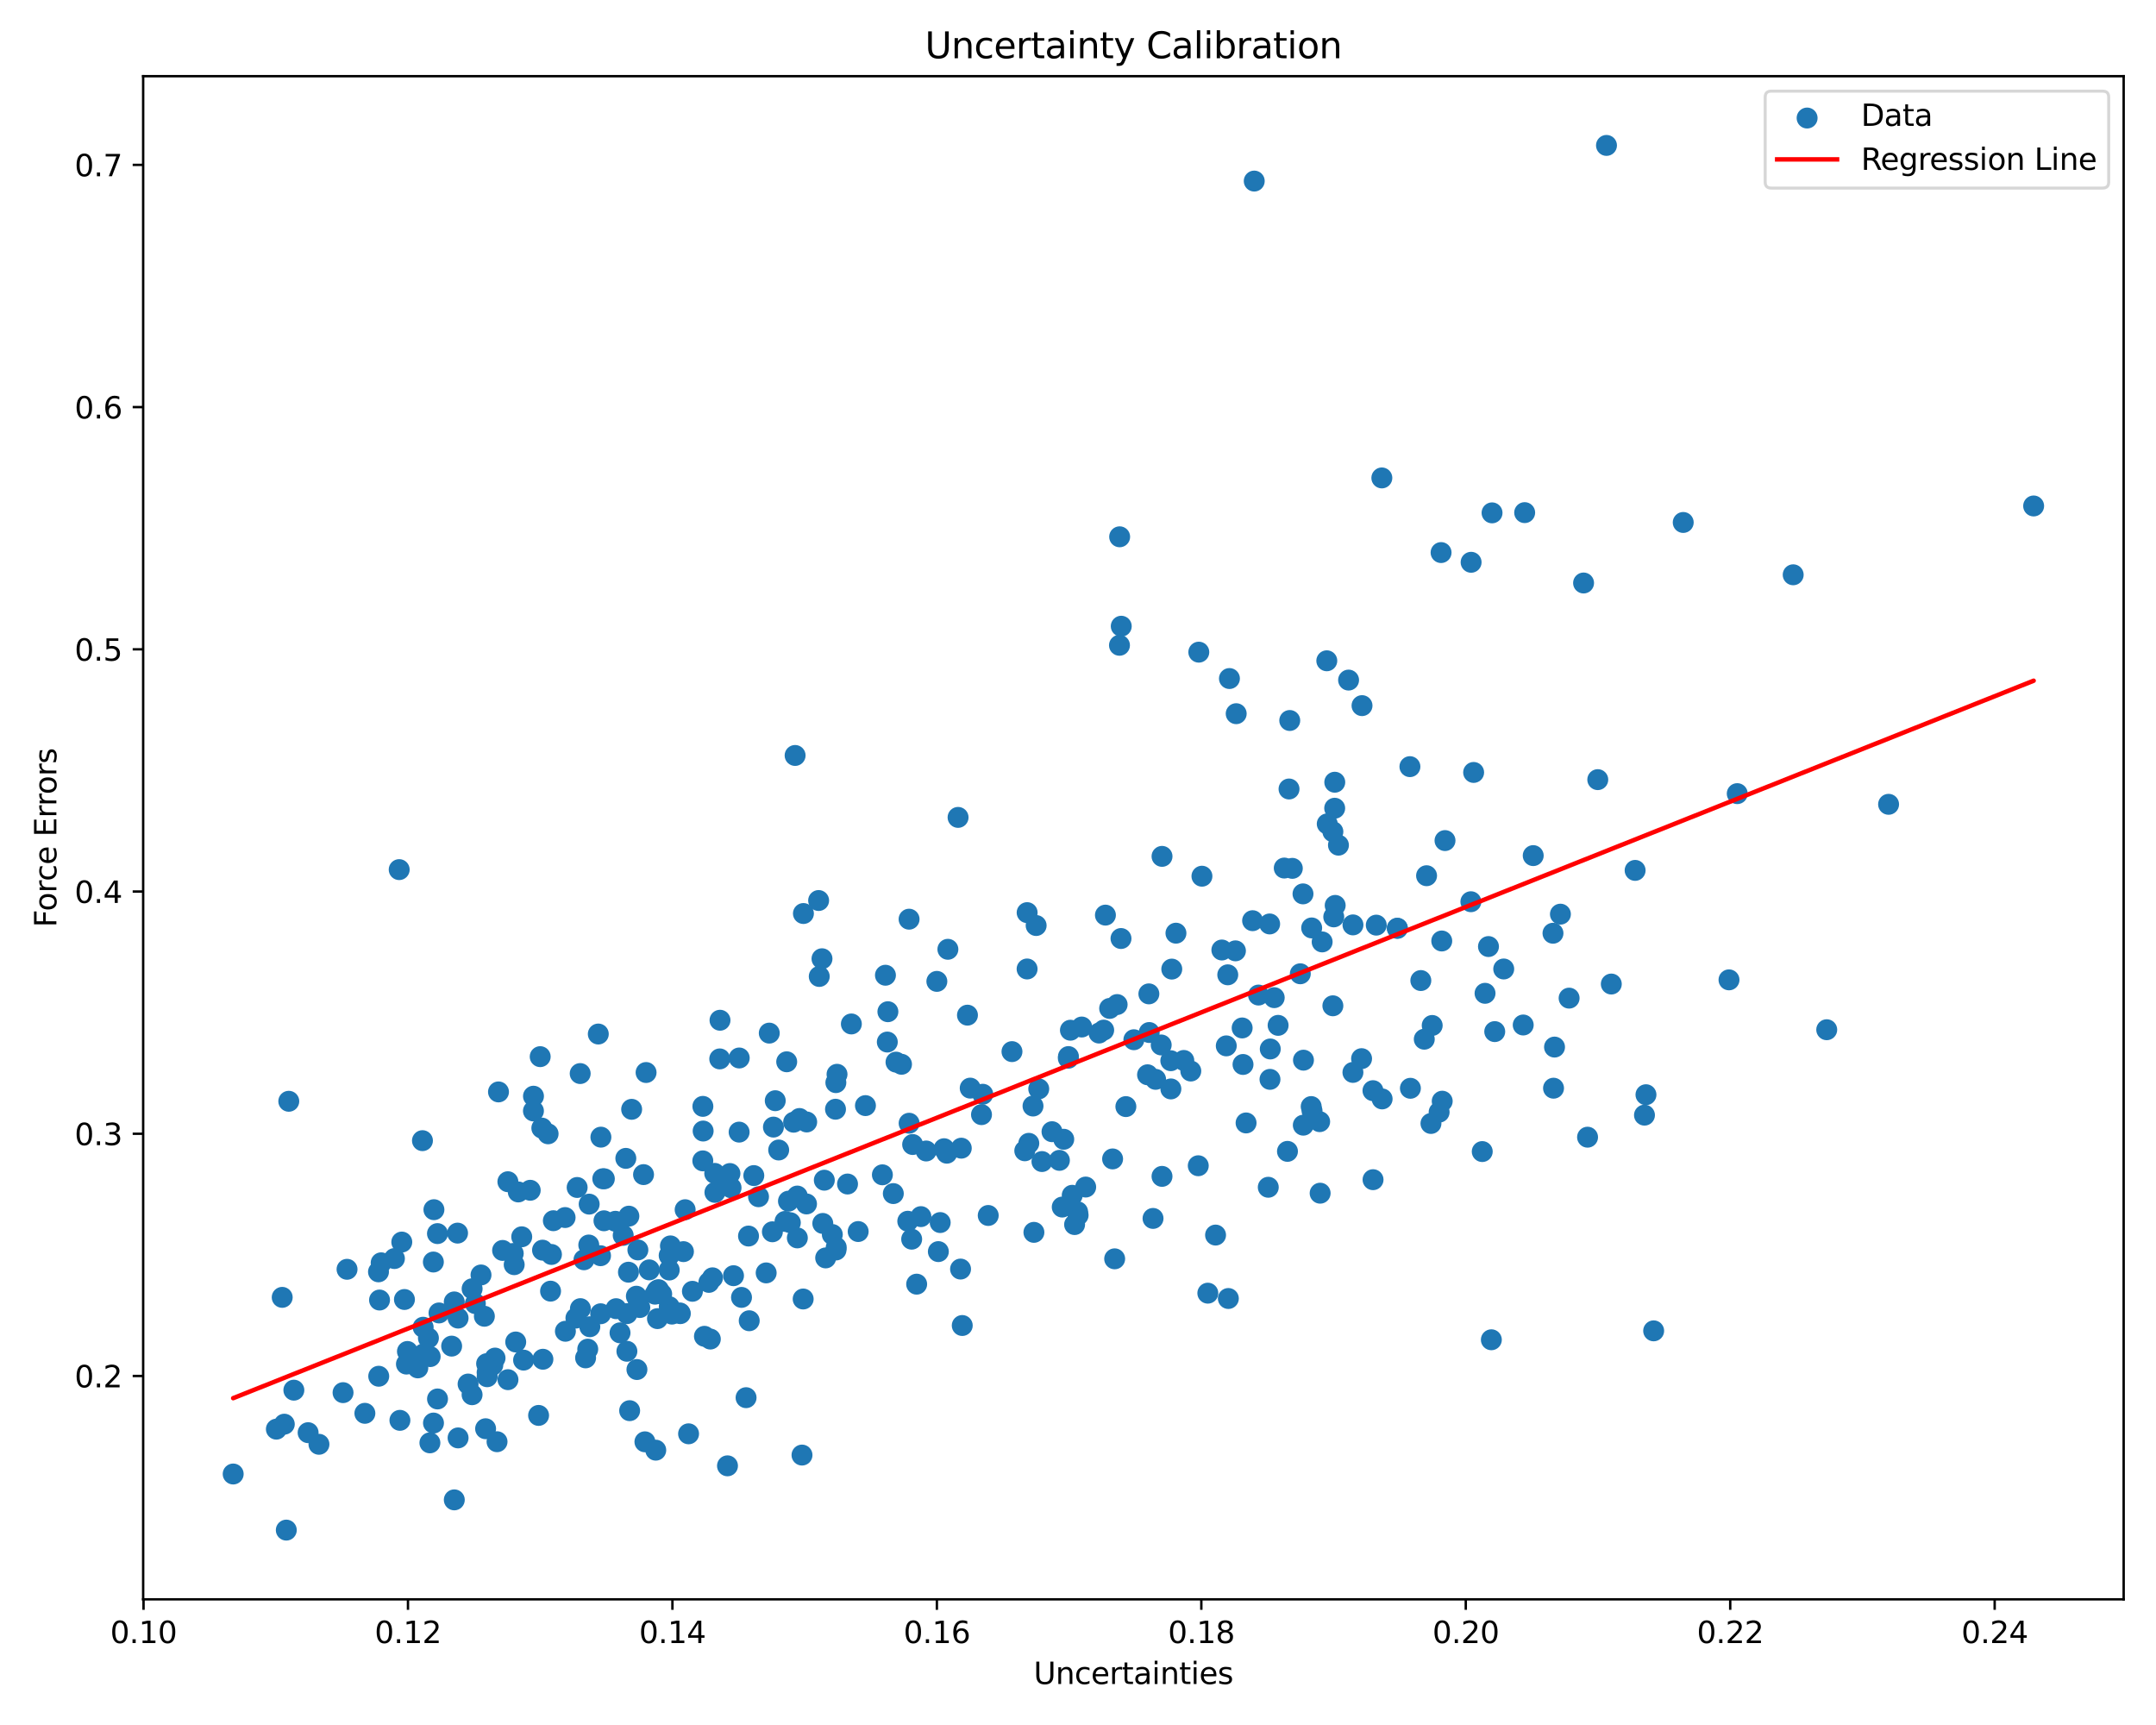 <?xml version="1.0" encoding="utf-8" standalone="no"?>
<!DOCTYPE svg PUBLIC "-//W3C//DTD SVG 1.1//EN"
  "http://www.w3.org/Graphics/SVG/1.1/DTD/svg11.dtd">
<svg xmlns:xlink="http://www.w3.org/1999/xlink" width="720pt" height="576pt" viewBox="0 0 720 576" xmlns="http://www.w3.org/2000/svg" version="1.1">
 <defs>
  <style type="text/css">*{stroke-linejoin: round; stroke-linecap: butt}</style>
 </defs>
 <g id="figure_1">
  <g id="patch_1">
   <path d="M 0 576 
L 720 576 
L 720 0 
L 0 0 
z
" style="fill: #ffffff"/>
  </g>
  <g id="axes_1">
   <g id="patch_2">
    <path d="M 47.81 534.04 
L 709.2 534.04 
L 709.2 25.44 
L 47.81 25.44 
z
" style="fill: #ffffff"/>
   </g>
   <g id="PathCollection_1">
    <defs>
     <path id="ma2480d2784" d="M 0 3 
C 0.796 3 1.559 2.684 2.121 2.121 
C 2.684 1.559 3 0.796 3 0 
C 3 -0.796 2.684 -1.559 2.121 -2.121 
C 1.559 -2.684 0.796 -3 0 -3 
C -0.796 -3 -1.559 -2.684 -2.121 -2.121 
C -2.684 -1.559 -3 -0.796 -3 0 
C -3 0.796 -2.684 1.559 -2.121 2.121 
C -1.559 2.684 -0.796 3 0 3 
z
" style="stroke: #1f77b4"/>
    </defs>
    <g clip-path="url(#p1112b1d90b)">
     <use xlink:href="#ma2480d2784" x="234.728" y="369.433" style="fill: #1f77b4; stroke: #1f77b4"/>
     <use xlink:href="#ma2480d2784" x="183.862" y="431.132" style="fill: #1f77b4; stroke: #1f77b4"/>
     <use xlink:href="#ma2480d2784" x="324.003" y="363.338" style="fill: #1f77b4; stroke: #1f77b4"/>
     <use xlink:href="#ma2480d2784" x="215.372" y="481.442" style="fill: #1f77b4; stroke: #1f77b4"/>
     <use xlink:href="#ma2480d2784" x="337.953" y="351.148" style="fill: #1f77b4; stroke: #1f77b4"/>
     <use xlink:href="#ma2480d2784" x="219.4" y="430.946" style="fill: #1f77b4; stroke: #1f77b4"/>
     <use xlink:href="#ma2480d2784" x="358.069" y="399.123" style="fill: #1f77b4; stroke: #1f77b4"/>
     <use xlink:href="#ma2480d2784" x="162.683" y="459.71" style="fill: #1f77b4; stroke: #1f77b4"/>
     <use xlink:href="#ma2480d2784" x="403.356" y="431.806" style="fill: #1f77b4; stroke: #1f77b4"/>
     <use xlink:href="#ma2480d2784" x="180.401" y="352.829" style="fill: #1f77b4; stroke: #1f77b4"/>
     <use xlink:href="#ma2480d2784" x="346.891" y="363.596" style="fill: #1f77b4; stroke: #1f77b4"/>
     <use xlink:href="#ma2480d2784" x="435.241" y="375.71" style="fill: #1f77b4; stroke: #1f77b4"/>
     <use xlink:href="#ma2480d2784" x="383.225" y="358.88" style="fill: #1f77b4; stroke: #1f77b4"/>
     <use xlink:href="#ma2480d2784" x="279.528" y="358.718" style="fill: #1f77b4; stroke: #1f77b4"/>
     <use xlink:href="#ma2480d2784" x="424.114" y="360.413" style="fill: #1f77b4; stroke: #1f77b4"/>
     <use xlink:href="#ma2480d2784" x="519.138" y="349.632" style="fill: #1f77b4; stroke: #1f77b4"/>
     <use xlink:href="#ma2480d2784" x="415.108" y="355.44" style="fill: #1f77b4; stroke: #1f77b4"/>
     <use xlink:href="#ma2480d2784" x="435.139" y="298.478" style="fill: #1f77b4; stroke: #1f77b4"/>
     <use xlink:href="#ma2480d2784" x="294.675" y="392.286" style="fill: #1f77b4; stroke: #1f77b4"/>
     <use xlink:href="#ma2480d2784" x="610.04" y="343.84" style="fill: #1f77b4; stroke: #1f77b4"/>
     <use xlink:href="#ma2480d2784" x="454.85" y="235.619" style="fill: #1f77b4; stroke: #1f77b4"/>
     <use xlink:href="#ma2480d2784" x="518.623" y="311.622" style="fill: #1f77b4; stroke: #1f77b4"/>
     <use xlink:href="#ma2480d2784" x="492.123" y="257.928" style="fill: #1f77b4; stroke: #1f77b4"/>
     <use xlink:href="#ma2480d2784" x="196.623" y="415.726" style="fill: #1f77b4; stroke: #1f77b4"/>
     <use xlink:href="#ma2480d2784" x="390.992" y="354.186" style="fill: #1f77b4; stroke: #1f77b4"/>
     <use xlink:href="#ma2480d2784" x="171.715" y="422.293" style="fill: #1f77b4; stroke: #1f77b4"/>
     <use xlink:href="#ma2480d2784" x="274.507" y="320.139" style="fill: #1f77b4; stroke: #1f77b4"/>
     <use xlink:href="#ma2480d2784" x="299.223" y="354.659" style="fill: #1f77b4; stroke: #1f77b4"/>
     <use xlink:href="#ma2480d2784" x="286.589" y="411.225" style="fill: #1f77b4; stroke: #1f77b4"/>
     <use xlink:href="#ma2480d2784" x="208.122" y="412.505" style="fill: #1f77b4; stroke: #1f77b4"/>
     <use xlink:href="#ma2480d2784" x="209.354" y="451.203" style="fill: #1f77b4; stroke: #1f77b4"/>
     <use xlink:href="#ma2480d2784" x="188.716" y="406.554" style="fill: #1f77b4; stroke: #1f77b4"/>
     <use xlink:href="#ma2480d2784" x="598.84" y="191.929" style="fill: #1f77b4; stroke: #1f77b4"/>
     <use xlink:href="#ma2480d2784" x="358.863" y="408.9" style="fill: #1f77b4; stroke: #1f77b4"/>
     <use xlink:href="#ma2480d2784" x="121.853" y="471.925" style="fill: #1f77b4; stroke: #1f77b4"/>
     <use xlink:href="#ma2480d2784" x="342.227" y="384.262" style="fill: #1f77b4; stroke: #1f77b4"/>
     <use xlink:href="#ma2480d2784" x="451.813" y="358.09" style="fill: #1f77b4; stroke: #1f77b4"/>
     <use xlink:href="#ma2480d2784" x="307.538" y="406.246" style="fill: #1f77b4; stroke: #1f77b4"/>
     <use xlink:href="#ma2480d2784" x="316.196" y="385.067" style="fill: #1f77b4; stroke: #1f77b4"/>
     <use xlink:href="#ma2480d2784" x="165.987" y="481.409" style="fill: #1f77b4; stroke: #1f77b4"/>
     <use xlink:href="#ma2480d2784" x="141.31" y="443.179" style="fill: #1f77b4; stroke: #1f77b4"/>
     <use xlink:href="#ma2480d2784" x="502.172" y="323.556" style="fill: #1f77b4; stroke: #1f77b4"/>
     <use xlink:href="#ma2480d2784" x="172.226" y="448.107" style="fill: #1f77b4; stroke: #1f77b4"/>
     <use xlink:href="#ma2480d2784" x="438.035" y="309.849" style="fill: #1f77b4; stroke: #1f77b4"/>
     <use xlink:href="#ma2480d2784" x="240.358" y="353.585" style="fill: #1f77b4; stroke: #1f77b4"/>
     <use xlink:href="#ma2480d2784" x="431.574" y="289.955" style="fill: #1f77b4; stroke: #1f77b4"/>
     <use xlink:href="#ma2480d2784" x="424.208" y="350.266" style="fill: #1f77b4; stroke: #1f77b4"/>
     <use xlink:href="#ma2480d2784" x="215.761" y="358.128" style="fill: #1f77b4; stroke: #1f77b4"/>
     <use xlink:href="#ma2480d2784" x="139.529" y="456.754" style="fill: #1f77b4; stroke: #1f77b4"/>
     <use xlink:href="#ma2480d2784" x="580.156" y="265.005" style="fill: #1f77b4; stroke: #1f77b4"/>
     <use xlink:href="#ma2480d2784" x="218.992" y="484.229" style="fill: #1f77b4; stroke: #1f77b4"/>
     <use xlink:href="#ma2480d2784" x="400.164" y="389.257" style="fill: #1f77b4; stroke: #1f77b4"/>
     <use xlink:href="#ma2480d2784" x="196.279" y="450.498" style="fill: #1f77b4; stroke: #1f77b4"/>
     <use xlink:href="#ma2480d2784" x="214.912" y="392.217" style="fill: #1f77b4; stroke: #1f77b4"/>
     <use xlink:href="#ma2480d2784" x="227.189" y="438.644" style="fill: #1f77b4; stroke: #1f77b4"/>
     <use xlink:href="#ma2480d2784" x="201.696" y="407.634" style="fill: #1f77b4; stroke: #1f77b4"/>
     <use xlink:href="#ma2480d2784" x="236.729" y="428.203" style="fill: #1f77b4; stroke: #1f77b4"/>
     <use xlink:href="#ma2480d2784" x="269.338" y="402.014" style="fill: #1f77b4; stroke: #1f77b4"/>
     <use xlink:href="#ma2480d2784" x="243.766" y="391.854" style="fill: #1f77b4; stroke: #1f77b4"/>
     <use xlink:href="#ma2480d2784" x="275.733" y="420.034" style="fill: #1f77b4; stroke: #1f77b4"/>
     <use xlink:href="#ma2480d2784" x="131.718" y="420.246" style="fill: #1f77b4; stroke: #1f77b4"/>
     <use xlink:href="#ma2480d2784" x="220.973" y="432.091" style="fill: #1f77b4; stroke: #1f77b4"/>
     <use xlink:href="#ma2480d2784" x="344.977" y="369.317" style="fill: #1f77b4; stroke: #1f77b4"/>
     <use xlink:href="#ma2480d2784" x="491.204" y="301.099" style="fill: #1f77b4; stroke: #1f77b4"/>
     <use xlink:href="#ma2480d2784" x="330.019" y="405.863" style="fill: #1f77b4; stroke: #1f77b4"/>
     <use xlink:href="#ma2480d2784" x="391.015" y="363.609" style="fill: #1f77b4; stroke: #1f77b4"/>
     <use xlink:href="#ma2480d2784" x="445.722" y="269.879" style="fill: #1f77b4; stroke: #1f77b4"/>
     <use xlink:href="#ma2480d2784" x="549.675" y="365.541" style="fill: #1f77b4; stroke: #1f77b4"/>
     <use xlink:href="#ma2480d2784" x="212.706" y="457.307" style="fill: #1f77b4; stroke: #1f77b4"/>
     <use xlink:href="#ma2480d2784" x="94.244" y="433.205" style="fill: #1f77b4; stroke: #1f77b4"/>
     <use xlink:href="#ma2480d2784" x="184.794" y="407.611" style="fill: #1f77b4; stroke: #1f77b4"/>
     <use xlink:href="#ma2480d2784" x="265.03" y="374.72" style="fill: #1f77b4; stroke: #1f77b4"/>
     <use xlink:href="#ma2480d2784" x="238.749" y="398.155" style="fill: #1f77b4; stroke: #1f77b4"/>
     <use xlink:href="#ma2480d2784" x="434.237" y="325.158" style="fill: #1f77b4; stroke: #1f77b4"/>
     <use xlink:href="#ma2480d2784" x="144.765" y="475.174" style="fill: #1f77b4; stroke: #1f77b4"/>
     <use xlink:href="#ma2480d2784" x="228.238" y="417.937" style="fill: #1f77b4; stroke: #1f77b4"/>
     <use xlink:href="#ma2480d2784" x="235.25" y="446.209" style="fill: #1f77b4; stroke: #1f77b4"/>
     <use xlink:href="#ma2480d2784" x="146.111" y="467.13" style="fill: #1f77b4; stroke: #1f77b4"/>
     <use xlink:href="#ma2480d2784" x="169.61" y="394.591" style="fill: #1f77b4; stroke: #1f77b4"/>
     <use xlink:href="#ma2480d2784" x="242.946" y="489.46" style="fill: #1f77b4; stroke: #1f77b4"/>
     <use xlink:href="#ma2480d2784" x="164.577" y="455.796" style="fill: #1f77b4; stroke: #1f77b4"/>
     <use xlink:href="#ma2480d2784" x="223.894" y="416.021" style="fill: #1f77b4; stroke: #1f77b4"/>
     <use xlink:href="#ma2480d2784" x="157.652" y="465.716" style="fill: #1f77b4; stroke: #1f77b4"/>
     <use xlink:href="#ma2480d2784" x="369.158" y="305.571" style="fill: #1f77b4; stroke: #1f77b4"/>
     <use xlink:href="#ma2480d2784" x="246.868" y="353.275" style="fill: #1f77b4; stroke: #1f77b4"/>
     <use xlink:href="#ma2480d2784" x="319.95" y="272.94" style="fill: #1f77b4; stroke: #1f77b4"/>
     <use xlink:href="#ma2480d2784" x="391.317" y="323.595" style="fill: #1f77b4; stroke: #1f77b4"/>
     <use xlink:href="#ma2480d2784" x="160.634" y="425.727" style="fill: #1f77b4; stroke: #1f77b4"/>
     <use xlink:href="#ma2480d2784" x="533.579" y="260.331" style="fill: #1f77b4; stroke: #1f77b4"/>
     <use xlink:href="#ma2480d2784" x="246.833" y="378.028" style="fill: #1f77b4; stroke: #1f77b4"/>
     <use xlink:href="#ma2480d2784" x="304.453" y="413.778" style="fill: #1f77b4; stroke: #1f77b4"/>
     <use xlink:href="#ma2480d2784" x="410.211" y="433.587" style="fill: #1f77b4; stroke: #1f77b4"/>
     <use xlink:href="#ma2480d2784" x="247.627" y="433.218" style="fill: #1f77b4; stroke: #1f77b4"/>
     <use xlink:href="#ma2480d2784" x="223.491" y="424.079" style="fill: #1f77b4; stroke: #1f77b4"/>
     <use xlink:href="#ma2480d2784" x="146.609" y="438.41" style="fill: #1f77b4; stroke: #1f77b4"/>
     <use xlink:href="#ma2480d2784" x="512.021" y="285.698" style="fill: #1f77b4; stroke: #1f77b4"/>
     <use xlink:href="#ma2480d2784" x="405.939" y="412.407" style="fill: #1f77b4; stroke: #1f77b4"/>
     <use xlink:href="#ma2480d2784" x="195.56" y="453.411" style="fill: #1f77b4; stroke: #1f77b4"/>
     <use xlink:href="#ma2480d2784" x="356.808" y="352.802" style="fill: #1f77b4; stroke: #1f77b4"/>
     <use xlink:href="#ma2480d2784" x="146.093" y="411.915" style="fill: #1f77b4; stroke: #1f77b4"/>
     <use xlink:href="#ma2480d2784" x="279.266" y="416.505" style="fill: #1f77b4; stroke: #1f77b4"/>
     <use xlink:href="#ma2480d2784" x="416.13" y="374.964" style="fill: #1f77b4; stroke: #1f77b4"/>
     <use xlink:href="#ma2480d2784" x="141.08" y="380.881" style="fill: #1f77b4; stroke: #1f77b4"/>
     <use xlink:href="#ma2480d2784" x="420.278" y="332.261" style="fill: #1f77b4; stroke: #1f77b4"/>
     <use xlink:href="#ma2480d2784" x="414.821" y="343.246" style="fill: #1f77b4; stroke: #1f77b4"/>
     <use xlink:href="#ma2480d2784" x="476.405" y="292.414" style="fill: #1f77b4; stroke: #1f77b4"/>
     <use xlink:href="#ma2480d2784" x="135.73" y="455.486" style="fill: #1f77b4; stroke: #1f77b4"/>
     <use xlink:href="#ma2480d2784" x="445.75" y="261.195" style="fill: #1f77b4; stroke: #1f77b4"/>
     <use xlink:href="#ma2480d2784" x="426.827" y="342.381" style="fill: #1f77b4; stroke: #1f77b4"/>
     <use xlink:href="#ma2480d2784" x="498.04" y="447.366" style="fill: #1f77b4; stroke: #1f77b4"/>
     <use xlink:href="#ma2480d2784" x="141.441" y="452.102" style="fill: #1f77b4; stroke: #1f77b4"/>
     <use xlink:href="#ma2480d2784" x="388.062" y="285.953" style="fill: #1f77b4; stroke: #1f77b4"/>
     <use xlink:href="#ma2480d2784" x="397.671" y="357.631" style="fill: #1f77b4; stroke: #1f77b4"/>
     <use xlink:href="#ma2480d2784" x="410.572" y="226.572" style="fill: #1f77b4; stroke: #1f77b4"/>
     <use xlink:href="#ma2480d2784" x="429.952" y="384.457" style="fill: #1f77b4; stroke: #1f77b4"/>
     <use xlink:href="#ma2480d2784" x="360.04" y="405.777" style="fill: #1f77b4; stroke: #1f77b4"/>
     <use xlink:href="#ma2480d2784" x="165.323" y="453.482" style="fill: #1f77b4; stroke: #1f77b4"/>
     <use xlink:href="#ma2480d2784" x="213.02" y="417.369" style="fill: #1f77b4; stroke: #1f77b4"/>
     <use xlink:href="#ma2480d2784" x="480.601" y="371.368" style="fill: #1f77b4; stroke: #1f77b4"/>
     <use xlink:href="#ma2480d2784" x="152.805" y="411.753" style="fill: #1f77b4; stroke: #1f77b4"/>
     <use xlink:href="#ma2480d2784" x="423.542" y="396.442" style="fill: #1f77b4; stroke: #1f77b4"/>
     <use xlink:href="#ma2480d2784" x="378.658" y="347.18" style="fill: #1f77b4; stroke: #1f77b4"/>
     <use xlink:href="#ma2480d2784" x="343.002" y="323.554" style="fill: #1f77b4; stroke: #1f77b4"/>
     <use xlink:href="#ma2480d2784" x="361.242" y="342.936" style="fill: #1f77b4; stroke: #1f77b4"/>
     <use xlink:href="#ma2480d2784" x="301.059" y="355.377" style="fill: #1f77b4; stroke: #1f77b4"/>
     <use xlink:href="#ma2480d2784" x="127.29" y="421.667" style="fill: #1f77b4; stroke: #1f77b4"/>
     <use xlink:href="#ma2480d2784" x="372.245" y="420.339" style="fill: #1f77b4; stroke: #1f77b4"/>
     <use xlink:href="#ma2480d2784" x="374.445" y="209.106" style="fill: #1f77b4; stroke: #1f77b4"/>
     <use xlink:href="#ma2480d2784" x="430.715" y="240.584" style="fill: #1f77b4; stroke: #1f77b4"/>
     <use xlink:href="#ma2480d2784" x="355.241" y="380.415" style="fill: #1f77b4; stroke: #1f77b4"/>
     <use xlink:href="#ma2480d2784" x="412.831" y="238.31" style="fill: #1f77b4; stroke: #1f77b4"/>
     <use xlink:href="#ma2480d2784" x="418.31" y="307.431" style="fill: #1f77b4; stroke: #1f77b4"/>
     <use xlink:href="#ma2480d2784" x="275.281" y="394.083" style="fill: #1f77b4; stroke: #1f77b4"/>
     <use xlink:href="#ma2480d2784" x="94.944" y="475.554" style="fill: #1f77b4; stroke: #1f77b4"/>
     <use xlink:href="#ma2480d2784" x="223.501" y="436.323" style="fill: #1f77b4; stroke: #1f77b4"/>
     <use xlink:href="#ma2480d2784" x="196.973" y="443.017" style="fill: #1f77b4; stroke: #1f77b4"/>
     <use xlink:href="#ma2480d2784" x="312.865" y="327.696" style="fill: #1f77b4; stroke: #1f77b4"/>
     <use xlink:href="#ma2480d2784" x="251.735" y="392.541" style="fill: #1f77b4; stroke: #1f77b4"/>
     <use xlink:href="#ma2480d2784" x="528.837" y="194.671" style="fill: #1f77b4; stroke: #1f77b4"/>
     <use xlink:href="#ma2480d2784" x="478.286" y="342.418" style="fill: #1f77b4; stroke: #1f77b4"/>
     <use xlink:href="#ma2480d2784" x="77.873" y="492.19" style="fill: #1f77b4; stroke: #1f77b4"/>
     <use xlink:href="#ma2480d2784" x="451.825" y="308.834" style="fill: #1f77b4; stroke: #1f77b4"/>
     <use xlink:href="#ma2480d2784" x="192.74" y="396.514" style="fill: #1f77b4; stroke: #1f77b4"/>
     <use xlink:href="#ma2480d2784" x="494.999" y="384.523" style="fill: #1f77b4; stroke: #1f77b4"/>
     <use xlink:href="#ma2480d2784" x="143.567" y="481.787" style="fill: #1f77b4; stroke: #1f77b4"/>
     <use xlink:href="#ma2480d2784" x="258.292" y="376.349" style="fill: #1f77b4; stroke: #1f77b4"/>
     <use xlink:href="#ma2480d2784" x="133.552" y="474.269" style="fill: #1f77b4; stroke: #1f77b4"/>
     <use xlink:href="#ma2480d2784" x="126.477" y="459.545" style="fill: #1f77b4; stroke: #1f77b4"/>
     <use xlink:href="#ma2480d2784" x="424.003" y="308.519" style="fill: #1f77b4; stroke: #1f77b4"/>
     <use xlink:href="#ma2480d2784" x="327.773" y="372.192" style="fill: #1f77b4; stroke: #1f77b4"/>
     <use xlink:href="#ma2480d2784" x="481.631" y="367.703" style="fill: #1f77b4; stroke: #1f77b4"/>
     <use xlink:href="#ma2480d2784" x="351.319" y="377.888" style="fill: #1f77b4; stroke: #1f77b4"/>
     <use xlink:href="#ma2480d2784" x="508.682" y="342.259" style="fill: #1f77b4; stroke: #1f77b4"/>
     <use xlink:href="#ma2480d2784" x="296.514" y="337.823" style="fill: #1f77b4; stroke: #1f77b4"/>
     <use xlink:href="#ma2480d2784" x="249.153" y="466.703" style="fill: #1f77b4; stroke: #1f77b4"/>
     <use xlink:href="#ma2480d2784" x="199.802" y="345.275" style="fill: #1f77b4; stroke: #1f77b4"/>
     <use xlink:href="#ma2480d2784" x="409.517" y="349.229" style="fill: #1f77b4; stroke: #1f77b4"/>
     <use xlink:href="#ma2480d2784" x="461.563" y="366.942" style="fill: #1f77b4; stroke: #1f77b4"/>
     <use xlink:href="#ma2480d2784" x="262.721" y="354.543" style="fill: #1f77b4; stroke: #1f77b4"/>
     <use xlink:href="#ma2480d2784" x="152.979" y="440.127" style="fill: #1f77b4; stroke: #1f77b4"/>
     <use xlink:href="#ma2480d2784" x="241.263" y="394.041" style="fill: #1f77b4; stroke: #1f77b4"/>
     <use xlink:href="#ma2480d2784" x="410.013" y="325.503" style="fill: #1f77b4; stroke: #1f77b4"/>
     <use xlink:href="#ma2480d2784" x="408.043" y="317.219" style="fill: #1f77b4; stroke: #1f77b4"/>
     <use xlink:href="#ma2480d2784" x="375.987" y="369.508" style="fill: #1f77b4; stroke: #1f77b4"/>
     <use xlink:href="#ma2480d2784" x="92.295" y="477.214" style="fill: #1f77b4; stroke: #1f77b4"/>
     <use xlink:href="#ma2480d2784" x="371.555" y="386.979" style="fill: #1f77b4; stroke: #1f77b4"/>
     <use xlink:href="#ma2480d2784" x="152.979" y="480.136" style="fill: #1f77b4; stroke: #1f77b4"/>
     <use xlink:href="#ma2480d2784" x="466.639" y="309.966" style="fill: #1f77b4; stroke: #1f77b4"/>
     <use xlink:href="#ma2480d2784" x="201.301" y="393.598" style="fill: #1f77b4; stroke: #1f77b4"/>
     <use xlink:href="#ma2480d2784" x="357.47" y="344.002" style="fill: #1f77b4; stroke: #1f77b4"/>
     <use xlink:href="#ma2480d2784" x="373.85" y="215.469" style="fill: #1f77b4; stroke: #1f77b4"/>
     <use xlink:href="#ma2480d2784" x="95.61" y="510.922" style="fill: #1f77b4; stroke: #1f77b4"/>
     <use xlink:href="#ma2480d2784" x="443.236" y="275.1" style="fill: #1f77b4; stroke: #1f77b4"/>
     <use xlink:href="#ma2480d2784" x="328.198" y="365.387" style="fill: #1f77b4; stroke: #1f77b4"/>
     <use xlink:href="#ma2480d2784" x="495.934" y="331.679" style="fill: #1f77b4; stroke: #1f77b4"/>
     <use xlink:href="#ma2480d2784" x="295.695" y="325.643" style="fill: #1f77b4; stroke: #1f77b4"/>
     <use xlink:href="#ma2480d2784" x="224.383" y="438.796" style="fill: #1f77b4; stroke: #1f77b4"/>
     <use xlink:href="#ma2480d2784" x="321.023" y="383.391" style="fill: #1f77b4; stroke: #1f77b4"/>
     <use xlink:href="#ma2480d2784" x="412.578" y="317.499" style="fill: #1f77b4; stroke: #1f77b4"/>
     <use xlink:href="#ma2480d2784" x="509.166" y="171.174" style="fill: #1f77b4; stroke: #1f77b4"/>
     <use xlink:href="#ma2480d2784" x="255.865" y="425.038" style="fill: #1f77b4; stroke: #1f77b4"/>
     <use xlink:href="#ma2480d2784" x="188.817" y="444.526" style="fill: #1f77b4; stroke: #1f77b4"/>
     <use xlink:href="#ma2480d2784" x="370.567" y="336.728" style="fill: #1f77b4; stroke: #1f77b4"/>
     <use xlink:href="#ma2480d2784" x="345.276" y="411.499" style="fill: #1f77b4; stroke: #1f77b4"/>
     <use xlink:href="#ma2480d2784" x="549.176" y="372.361" style="fill: #1f77b4; stroke: #1f77b4"/>
     <use xlink:href="#ma2480d2784" x="171.398" y="418.552" style="fill: #1f77b4; stroke: #1f77b4"/>
     <use xlink:href="#ma2480d2784" x="298.325" y="398.551" style="fill: #1f77b4; stroke: #1f77b4"/>
     <use xlink:href="#ma2480d2784" x="679.137" y="168.948" style="fill: #1f77b4; stroke: #1f77b4"/>
     <use xlink:href="#ma2480d2784" x="250.205" y="441.014" style="fill: #1f77b4; stroke: #1f77b4"/>
     <use xlink:href="#ma2480d2784" x="143.072" y="446.799" style="fill: #1f77b4; stroke: #1f77b4"/>
     <use xlink:href="#ma2480d2784" x="238.684" y="391.809" style="fill: #1f77b4; stroke: #1f77b4"/>
     <use xlink:href="#ma2480d2784" x="425.528" y="333.133" style="fill: #1f77b4; stroke: #1f77b4"/>
     <use xlink:href="#ma2480d2784" x="303.589" y="306.927" style="fill: #1f77b4; stroke: #1f77b4"/>
     <use xlink:href="#ma2480d2784" x="228.806" y="403.938" style="fill: #1f77b4; stroke: #1f77b4"/>
     <use xlink:href="#ma2480d2784" x="481.251" y="184.51" style="fill: #1f77b4; stroke: #1f77b4"/>
     <use xlink:href="#ma2480d2784" x="162.168" y="477.072" style="fill: #1f77b4; stroke: #1f77b4"/>
     <use xlink:href="#ma2480d2784" x="491.281" y="187.754" style="fill: #1f77b4; stroke: #1f77b4"/>
     <use xlink:href="#ma2480d2784" x="552.242" y="444.386" style="fill: #1f77b4; stroke: #1f77b4"/>
     <use xlink:href="#ma2480d2784" x="306.12" y="428.798" style="fill: #1f77b4; stroke: #1f77b4"/>
     <use xlink:href="#ma2480d2784" x="219.562" y="440.304" style="fill: #1f77b4; stroke: #1f77b4"/>
     <use xlink:href="#ma2480d2784" x="209.873" y="424.803" style="fill: #1f77b4; stroke: #1f77b4"/>
     <use xlink:href="#ma2480d2784" x="401.391" y="292.576" style="fill: #1f77b4; stroke: #1f77b4"/>
     <use xlink:href="#ma2480d2784" x="210.94" y="370.417" style="fill: #1f77b4; stroke: #1f77b4"/>
     <use xlink:href="#ma2480d2784" x="205.515" y="407.804" style="fill: #1f77b4; stroke: #1f77b4"/>
     <use xlink:href="#ma2480d2784" x="458.532" y="393.913" style="fill: #1f77b4; stroke: #1f77b4"/>
     <use xlink:href="#ma2480d2784" x="274.775" y="408.521" style="fill: #1f77b4; stroke: #1f77b4"/>
     <use xlink:href="#ma2480d2784" x="227.049" y="438.407" style="fill: #1f77b4; stroke: #1f77b4"/>
     <use xlink:href="#ma2480d2784" x="167.844" y="417.534" style="fill: #1f77b4; stroke: #1f77b4"/>
     <use xlink:href="#ma2480d2784" x="353.791" y="387.46" style="fill: #1f77b4; stroke: #1f77b4"/>
     <use xlink:href="#ma2480d2784" x="143.656" y="452.985" style="fill: #1f77b4; stroke: #1f77b4"/>
     <use xlink:href="#ma2480d2784" x="219.9" y="430.63" style="fill: #1f77b4; stroke: #1f77b4"/>
     <use xlink:href="#ma2480d2784" x="323.086" y="338.973" style="fill: #1f77b4; stroke: #1f77b4"/>
     <use xlink:href="#ma2480d2784" x="166.473" y="364.605" style="fill: #1f77b4; stroke: #1f77b4"/>
     <use xlink:href="#ma2480d2784" x="277.953" y="412.227" style="fill: #1f77b4; stroke: #1f77b4"/>
     <use xlink:href="#ma2480d2784" x="195.015" y="420.655" style="fill: #1f77b4; stroke: #1f77b4"/>
     <use xlink:href="#ma2480d2784" x="136.064" y="451.271" style="fill: #1f77b4; stroke: #1f77b4"/>
     <use xlink:href="#ma2480d2784" x="562.116" y="174.458" style="fill: #1f77b4; stroke: #1f77b4"/>
     <use xlink:href="#ma2480d2784" x="179.865" y="472.624" style="fill: #1f77b4; stroke: #1f77b4"/>
     <use xlink:href="#ma2480d2784" x="177.068" y="397.448" style="fill: #1f77b4; stroke: #1f77b4"/>
     <use xlink:href="#ma2480d2784" x="169.638" y="460.691" style="fill: #1f77b4; stroke: #1f77b4"/>
     <use xlink:href="#ma2480d2784" x="373.07" y="335.434" style="fill: #1f77b4; stroke: #1f77b4"/>
     <use xlink:href="#ma2480d2784" x="279.017" y="370.388" style="fill: #1f77b4; stroke: #1f77b4"/>
     <use xlink:href="#ma2480d2784" x="98.135" y="464.192" style="fill: #1f77b4; stroke: #1f77b4"/>
     <use xlink:href="#ma2480d2784" x="193.756" y="358.475" style="fill: #1f77b4; stroke: #1f77b4"/>
     <use xlink:href="#ma2480d2784" x="475.641" y="347.004" style="fill: #1f77b4; stroke: #1f77b4"/>
     <use xlink:href="#ma2480d2784" x="430.474" y="263.457" style="fill: #1f77b4; stroke: #1f77b4"/>
     <use xlink:href="#ma2480d2784" x="96.44" y="367.729" style="fill: #1f77b4; stroke: #1f77b4"/>
     <use xlink:href="#ma2480d2784" x="418.856" y="60.463" style="fill: #1f77b4; stroke: #1f77b4"/>
     <use xlink:href="#ma2480d2784" x="133.313" y="290.376" style="fill: #1f77b4; stroke: #1f77b4"/>
     <use xlink:href="#ma2480d2784" x="313.364" y="417.927" style="fill: #1f77b4; stroke: #1f77b4"/>
     <use xlink:href="#ma2480d2784" x="466.659" y="309.967" style="fill: #1f77b4; stroke: #1f77b4"/>
     <use xlink:href="#ma2480d2784" x="445.41" y="306.158" style="fill: #1f77b4; stroke: #1f77b4"/>
     <use xlink:href="#ma2480d2784" x="524.008" y="333.288" style="fill: #1f77b4; stroke: #1f77b4"/>
     <use xlink:href="#ma2480d2784" x="266.991" y="373.481" style="fill: #1f77b4; stroke: #1f77b4"/>
     <use xlink:href="#ma2480d2784" x="210.272" y="471.04" style="fill: #1f77b4; stroke: #1f77b4"/>
     <use xlink:href="#ma2480d2784" x="223.468" y="419.225" style="fill: #1f77b4; stroke: #1f77b4"/>
     <use xlink:href="#ma2480d2784" x="209.386" y="438.643" style="fill: #1f77b4; stroke: #1f77b4"/>
     <use xlink:href="#ma2480d2784" x="244.139" y="396.61" style="fill: #1f77b4; stroke: #1f77b4"/>
     <use xlink:href="#ma2480d2784" x="445.114" y="335.847" style="fill: #1f77b4; stroke: #1f77b4"/>
     <use xlink:href="#ma2480d2784" x="212.515" y="432.819" style="fill: #1f77b4; stroke: #1f77b4"/>
     <use xlink:href="#ma2480d2784" x="213.112" y="434.106" style="fill: #1f77b4; stroke: #1f77b4"/>
     <use xlink:href="#ma2480d2784" x="367.023" y="344.951" style="fill: #1f77b4; stroke: #1f77b4"/>
     <use xlink:href="#ma2480d2784" x="536.489" y="48.558" style="fill: #1f77b4; stroke: #1f77b4"/>
     <use xlink:href="#ma2480d2784" x="266.274" y="413.351" style="fill: #1f77b4; stroke: #1f77b4"/>
     <use xlink:href="#ma2480d2784" x="440.865" y="398.423" style="fill: #1f77b4; stroke: #1f77b4"/>
     <use xlink:href="#ma2480d2784" x="231.237" y="431.182" style="fill: #1f77b4; stroke: #1f77b4"/>
     <use xlink:href="#ma2480d2784" x="368.578" y="343.968" style="fill: #1f77b4; stroke: #1f77b4"/>
     <use xlink:href="#ma2480d2784" x="499.17" y="344.466" style="fill: #1f77b4; stroke: #1f77b4"/>
     <use xlink:href="#ma2480d2784" x="316.549" y="316.983" style="fill: #1f77b4; stroke: #1f77b4"/>
     <use xlink:href="#ma2480d2784" x="257.943" y="411.31" style="fill: #1f77b4; stroke: #1f77b4"/>
     <use xlink:href="#ma2480d2784" x="303.606" y="375.063" style="fill: #1f77b4; stroke: #1f77b4"/>
     <use xlink:href="#ma2480d2784" x="385.058" y="406.848" style="fill: #1f77b4; stroke: #1f77b4"/>
     <use xlink:href="#ma2480d2784" x="446.978" y="282.212" style="fill: #1f77b4; stroke: #1f77b4"/>
     <use xlink:href="#ma2480d2784" x="161.756" y="439.516" style="fill: #1f77b4; stroke: #1f77b4"/>
     <use xlink:href="#ma2480d2784" x="320.778" y="423.757" style="fill: #1f77b4; stroke: #1f77b4"/>
     <use xlink:href="#ma2480d2784" x="471.006" y="363.394" style="fill: #1f77b4; stroke: #1f77b4"/>
     <use xlink:href="#ma2480d2784" x="144.91" y="403.931" style="fill: #1f77b4; stroke: #1f77b4"/>
     <use xlink:href="#ma2480d2784" x="263.932" y="408.279" style="fill: #1f77b4; stroke: #1f77b4"/>
     <use xlink:href="#ma2480d2784" x="158.75" y="435.291" style="fill: #1f77b4; stroke: #1f77b4"/>
     <use xlink:href="#ma2480d2784" x="474.488" y="327.417" style="fill: #1f77b4; stroke: #1f77b4"/>
     <use xlink:href="#ma2480d2784" x="205.739" y="436.986" style="fill: #1f77b4; stroke: #1f77b4"/>
     <use xlink:href="#ma2480d2784" x="173.078" y="398.007" style="fill: #1f77b4; stroke: #1f77b4"/>
     <use xlink:href="#ma2480d2784" x="200.673" y="379.711" style="fill: #1f77b4; stroke: #1f77b4"/>
     <use xlink:href="#ma2480d2784" x="126.398" y="424.683" style="fill: #1f77b4; stroke: #1f77b4"/>
     <use xlink:href="#ma2480d2784" x="521.104" y="305.25" style="fill: #1f77b4; stroke: #1f77b4"/>
     <use xlink:href="#ma2480d2784" x="304.781" y="382.17" style="fill: #1f77b4; stroke: #1f77b4"/>
     <use xlink:href="#ma2480d2784" x="481.477" y="314.208" style="fill: #1f77b4; stroke: #1f77b4"/>
     <use xlink:href="#ma2480d2784" x="266.26" y="399.376" style="fill: #1f77b4; stroke: #1f77b4"/>
     <use xlink:href="#ma2480d2784" x="343.573" y="381.769" style="fill: #1f77b4; stroke: #1f77b4"/>
     <use xlink:href="#ma2480d2784" x="200.548" y="419.298" style="fill: #1f77b4; stroke: #1f77b4"/>
     <use xlink:href="#ma2480d2784" x="150.826" y="449.486" style="fill: #1f77b4; stroke: #1f77b4"/>
     <use xlink:href="#ma2480d2784" x="249.968" y="412.732" style="fill: #1f77b4; stroke: #1f77b4"/>
     <use xlink:href="#ma2480d2784" x="362.566" y="396.372" style="fill: #1f77b4; stroke: #1f77b4"/>
     <use xlink:href="#ma2480d2784" x="237.219" y="447.13" style="fill: #1f77b4; stroke: #1f77b4"/>
     <use xlink:href="#ma2480d2784" x="213.663" y="436.6" style="fill: #1f77b4; stroke: #1f77b4"/>
     <use xlink:href="#ma2480d2784" x="356.767" y="353.358" style="fill: #1f77b4; stroke: #1f77b4"/>
     <use xlink:href="#ma2480d2784" x="262.161" y="407.851" style="fill: #1f77b4; stroke: #1f77b4"/>
     <use xlink:href="#ma2480d2784" x="438.162" y="370.934" style="fill: #1f77b4; stroke: #1f77b4"/>
     <use xlink:href="#ma2480d2784" x="184.161" y="418.879" style="fill: #1f77b4; stroke: #1f77b4"/>
     <use xlink:href="#ma2480d2784" x="114.564" y="465.023" style="fill: #1f77b4; stroke: #1f77b4"/>
     <use xlink:href="#ma2480d2784" x="234.705" y="387.628" style="fill: #1f77b4; stroke: #1f77b4"/>
     <use xlink:href="#ma2480d2784" x="392.711" y="311.601" style="fill: #1f77b4; stroke: #1f77b4"/>
     <use xlink:href="#ma2480d2784" x="183.04" y="378.595" style="fill: #1f77b4; stroke: #1f77b4"/>
     <use xlink:href="#ma2480d2784" x="181.181" y="417.446" style="fill: #1f77b4; stroke: #1f77b4"/>
     <use xlink:href="#ma2480d2784" x="400.343" y="217.764" style="fill: #1f77b4; stroke: #1f77b4"/>
     <use xlink:href="#ma2480d2784" x="374.36" y="313.383" style="fill: #1f77b4; stroke: #1f77b4"/>
     <use xlink:href="#ma2480d2784" x="279.138" y="361.504" style="fill: #1f77b4; stroke: #1f77b4"/>
     <use xlink:href="#ma2480d2784" x="458.504" y="364.189" style="fill: #1f77b4; stroke: #1f77b4"/>
     <use xlink:href="#ma2480d2784" x="207.06" y="445.05" style="fill: #1f77b4; stroke: #1f77b4"/>
     <use xlink:href="#ma2480d2784" x="200.593" y="438.682" style="fill: #1f77b4; stroke: #1f77b4"/>
     <use xlink:href="#ma2480d2784" x="538.099" y="328.583" style="fill: #1f77b4; stroke: #1f77b4"/>
     <use xlink:href="#ma2480d2784" x="180.945" y="376.679" style="fill: #1f77b4; stroke: #1f77b4"/>
     <use xlink:href="#ma2480d2784" x="343.015" y="304.74" style="fill: #1f77b4; stroke: #1f77b4"/>
     <use xlink:href="#ma2480d2784" x="273.589" y="326.051" style="fill: #1f77b4; stroke: #1f77b4"/>
     <use xlink:href="#ma2480d2784" x="151.7" y="434.729" style="fill: #1f77b4; stroke: #1f77b4"/>
     <use xlink:href="#ma2480d2784" x="144.724" y="421.407" style="fill: #1f77b4; stroke: #1f77b4"/>
     <use xlink:href="#ma2480d2784" x="395.33" y="354.097" style="fill: #1f77b4; stroke: #1f77b4"/>
     <use xlink:href="#ma2480d2784" x="237.947" y="426.68" style="fill: #1f77b4; stroke: #1f77b4"/>
     <use xlink:href="#ma2480d2784" x="178.156" y="366.035" style="fill: #1f77b4; stroke: #1f77b4"/>
     <use xlink:href="#ma2480d2784" x="359.872" y="404.628" style="fill: #1f77b4; stroke: #1f77b4"/>
     <use xlink:href="#ma2480d2784" x="115.895" y="423.835" style="fill: #1f77b4; stroke: #1f77b4"/>
     <use xlink:href="#ma2480d2784" x="289.018" y="369.175" style="fill: #1f77b4; stroke: #1f77b4"/>
     <use xlink:href="#ma2480d2784" x="443.086" y="220.644" style="fill: #1f77b4; stroke: #1f77b4"/>
     <use xlink:href="#ma2480d2784" x="258.897" y="367.54" style="fill: #1f77b4; stroke: #1f77b4"/>
     <use xlink:href="#ma2480d2784" x="347.962" y="387.858" style="fill: #1f77b4; stroke: #1f77b4"/>
     <use xlink:href="#ma2480d2784" x="284.314" y="341.911" style="fill: #1f77b4; stroke: #1f77b4"/>
     <use xlink:href="#ma2480d2784" x="383.779" y="344.77" style="fill: #1f77b4; stroke: #1f77b4"/>
     <use xlink:href="#ma2480d2784" x="157.666" y="430.337" style="fill: #1f77b4; stroke: #1f77b4"/>
     <use xlink:href="#ma2480d2784" x="229.951" y="478.768" style="fill: #1f77b4; stroke: #1f77b4"/>
     <use xlink:href="#ma2480d2784" x="373.91" y="179.244" style="fill: #1f77b4; stroke: #1f77b4"/>
     <use xlink:href="#ma2480d2784" x="283.036" y="395.359" style="fill: #1f77b4; stroke: #1f77b4"/>
     <use xlink:href="#ma2480d2784" x="256.9" y="344.972" style="fill: #1f77b4; stroke: #1f77b4"/>
     <use xlink:href="#ma2480d2784" x="309.294" y="384.329" style="fill: #1f77b4; stroke: #1f77b4"/>
     <use xlink:href="#ma2480d2784" x="218.742" y="432.14" style="fill: #1f77b4; stroke: #1f77b4"/>
     <use xlink:href="#ma2480d2784" x="470.846" y="255.993" style="fill: #1f77b4; stroke: #1f77b4"/>
     <use xlink:href="#ma2480d2784" x="630.696" y="268.571" style="fill: #1f77b4; stroke: #1f77b4"/>
     <use xlink:href="#ma2480d2784" x="134.179" y="414.741" style="fill: #1f77b4; stroke: #1f77b4"/>
     <use xlink:href="#ma2480d2784" x="263.307" y="401.082" style="fill: #1f77b4; stroke: #1f77b4"/>
     <use xlink:href="#ma2480d2784" x="208.995" y="386.795" style="fill: #1f77b4; stroke: #1f77b4"/>
     <use xlink:href="#ma2480d2784" x="273.383" y="300.696" style="fill: #1f77b4; stroke: #1f77b4"/>
     <use xlink:href="#ma2480d2784" x="267.831" y="485.868" style="fill: #1f77b4; stroke: #1f77b4"/>
     <use xlink:href="#ma2480d2784" x="253.309" y="399.603" style="fill: #1f77b4; stroke: #1f77b4"/>
     <use xlink:href="#ma2480d2784" x="178.144" y="370.965" style="fill: #1f77b4; stroke: #1f77b4"/>
     <use xlink:href="#ma2480d2784" x="106.516" y="482.268" style="fill: #1f77b4; stroke: #1f77b4"/>
     <use xlink:href="#ma2480d2784" x="196.753" y="402.075" style="fill: #1f77b4; stroke: #1f77b4"/>
     <use xlink:href="#ma2480d2784" x="482.565" y="280.68" style="fill: #1f77b4; stroke: #1f77b4"/>
     <use xlink:href="#ma2480d2784" x="459.608" y="308.917" style="fill: #1f77b4; stroke: #1f77b4"/>
     <use xlink:href="#ma2480d2784" x="268.22" y="433.753" style="fill: #1f77b4; stroke: #1f77b4"/>
     <use xlink:href="#ma2480d2784" x="156.318" y="462.148" style="fill: #1f77b4; stroke: #1f77b4"/>
     <use xlink:href="#ma2480d2784" x="461.47" y="159.585" style="fill: #1f77b4; stroke: #1f77b4"/>
     <use xlink:href="#ma2480d2784" x="174.853" y="454.161" style="fill: #1f77b4; stroke: #1f77b4"/>
     <use xlink:href="#ma2480d2784" x="546.053" y="290.634" style="fill: #1f77b4; stroke: #1f77b4"/>
     <use xlink:href="#ma2480d2784" x="387.785" y="348.928" style="fill: #1f77b4; stroke: #1f77b4"/>
     <use xlink:href="#ma2480d2784" x="181.308" y="453.872" style="fill: #1f77b4; stroke: #1f77b4"/>
     <use xlink:href="#ma2480d2784" x="244.958" y="425.97" style="fill: #1f77b4; stroke: #1f77b4"/>
     <use xlink:href="#ma2480d2784" x="346.023" y="309.044" style="fill: #1f77b4; stroke: #1f77b4"/>
     <use xlink:href="#ma2480d2784" x="577.403" y="327.185" style="fill: #1f77b4; stroke: #1f77b4"/>
     <use xlink:href="#ma2480d2784" x="102.898" y="478.389" style="fill: #1f77b4; stroke: #1f77b4"/>
     <use xlink:href="#ma2480d2784" x="440.705" y="374.535" style="fill: #1f77b4; stroke: #1f77b4"/>
     <use xlink:href="#ma2480d2784" x="192.329" y="440.124" style="fill: #1f77b4; stroke: #1f77b4"/>
     <use xlink:href="#ma2480d2784" x="445.121" y="277.709" style="fill: #1f77b4; stroke: #1f77b4"/>
     <use xlink:href="#ma2480d2784" x="162.674" y="458.3" style="fill: #1f77b4; stroke: #1f77b4"/>
     <use xlink:href="#ma2480d2784" x="296.318" y="347.952" style="fill: #1f77b4; stroke: #1f77b4"/>
     <use xlink:href="#ma2480d2784" x="437.878" y="369.496" style="fill: #1f77b4; stroke: #1f77b4"/>
     <use xlink:href="#ma2480d2784" x="279.186" y="417.386" style="fill: #1f77b4; stroke: #1f77b4"/>
     <use xlink:href="#ma2480d2784" x="234.818" y="377.668" style="fill: #1f77b4; stroke: #1f77b4"/>
     <use xlink:href="#ma2480d2784" x="388.057" y="392.807" style="fill: #1f77b4; stroke: #1f77b4"/>
     <use xlink:href="#ma2480d2784" x="303.151" y="407.787" style="fill: #1f77b4; stroke: #1f77b4"/>
     <use xlink:href="#ma2480d2784" x="269.398" y="374.64" style="fill: #1f77b4; stroke: #1f77b4"/>
     <use xlink:href="#ma2480d2784" x="216.807" y="424.026" style="fill: #1f77b4; stroke: #1f77b4"/>
     <use xlink:href="#ma2480d2784" x="445.89" y="302.328" style="fill: #1f77b4; stroke: #1f77b4"/>
     <use xlink:href="#ma2480d2784" x="321.346" y="442.605" style="fill: #1f77b4; stroke: #1f77b4"/>
     <use xlink:href="#ma2480d2784" x="174.232" y="412.984" style="fill: #1f77b4; stroke: #1f77b4"/>
     <use xlink:href="#ma2480d2784" x="313.98" y="408.227" style="fill: #1f77b4; stroke: #1f77b4"/>
     <use xlink:href="#ma2480d2784" x="383.667" y="331.866" style="fill: #1f77b4; stroke: #1f77b4"/>
     <use xlink:href="#ma2480d2784" x="126.745" y="434.098" style="fill: #1f77b4; stroke: #1f77b4"/>
     <use xlink:href="#ma2480d2784" x="518.805" y="363.363" style="fill: #1f77b4; stroke: #1f77b4"/>
     <use xlink:href="#ma2480d2784" x="315.274" y="383.568" style="fill: #1f77b4; stroke: #1f77b4"/>
     <use xlink:href="#ma2480d2784" x="193.826" y="436.971" style="fill: #1f77b4; stroke: #1f77b4"/>
     <use xlink:href="#ma2480d2784" x="498.274" y="171.252" style="fill: #1f77b4; stroke: #1f77b4"/>
     <use xlink:href="#ma2480d2784" x="135.065" y="433.92" style="fill: #1f77b4; stroke: #1f77b4"/>
     <use xlink:href="#ma2480d2784" x="385.916" y="360.409" style="fill: #1f77b4; stroke: #1f77b4"/>
     <use xlink:href="#ma2480d2784" x="428.879" y="289.852" style="fill: #1f77b4; stroke: #1f77b4"/>
     <use xlink:href="#ma2480d2784" x="477.872" y="375.14" style="fill: #1f77b4; stroke: #1f77b4"/>
     <use xlink:href="#ma2480d2784" x="497.079" y="316.065" style="fill: #1f77b4; stroke: #1f77b4"/>
     <use xlink:href="#ma2480d2784" x="210.013" y="406.09" style="fill: #1f77b4; stroke: #1f77b4"/>
     <use xlink:href="#ma2480d2784" x="151.713" y="500.824" style="fill: #1f77b4; stroke: #1f77b4"/>
     <use xlink:href="#ma2480d2784" x="530.168" y="379.721" style="fill: #1f77b4; stroke: #1f77b4"/>
     <use xlink:href="#ma2480d2784" x="450.361" y="227.089" style="fill: #1f77b4; stroke: #1f77b4"/>
     <use xlink:href="#ma2480d2784" x="265.53" y="252.258" style="fill: #1f77b4; stroke: #1f77b4"/>
     <use xlink:href="#ma2480d2784" x="201.824" y="393.614" style="fill: #1f77b4; stroke: #1f77b4"/>
     <use xlink:href="#ma2480d2784" x="260.043" y="383.999" style="fill: #1f77b4; stroke: #1f77b4"/>
     <use xlink:href="#ma2480d2784" x="354.736" y="403.054" style="fill: #1f77b4; stroke: #1f77b4"/>
     <use xlink:href="#ma2480d2784" x="268.306" y="305.036" style="fill: #1f77b4; stroke: #1f77b4"/>
     <use xlink:href="#ma2480d2784" x="162.506" y="455.352" style="fill: #1f77b4; stroke: #1f77b4"/>
     <use xlink:href="#ma2480d2784" x="441.535" y="314.517" style="fill: #1f77b4; stroke: #1f77b4"/>
     <use xlink:href="#ma2480d2784" x="454.702" y="353.498" style="fill: #1f77b4; stroke: #1f77b4"/>
     <use xlink:href="#ma2480d2784" x="435.296" y="354.006" style="fill: #1f77b4; stroke: #1f77b4"/>
     <use xlink:href="#ma2480d2784" x="240.446" y="340.673" style="fill: #1f77b4; stroke: #1f77b4"/>
    </g>
   </g>
   <g id="matplotlib.axis_1">
    <g id="xtick_1">
     <g id="line2d_1">
      <defs>
       <path id="m3d559378bf" d="M 0 0 
L 0 3.5 
" style="stroke: #000000; stroke-width: 0.8"/>
      </defs>
      <g>
       <use xlink:href="#m3d559378bf" x="47.932" y="534.04" style="stroke: #000000; stroke-width: 0.8"/>
      </g>
     </g>
     <g id="text_1">
      <!-- 0.10 -->
      <g transform="translate(36.799 548.638) scale(0.1 -0.1)">
       <defs>
        <path id="DejaVuSans-30" d="M 2034 4250 
Q 1547 4250 1301 3770 
Q 1056 3291 1056 2328 
Q 1056 1369 1301 889 
Q 1547 409 2034 409 
Q 2525 409 2770 889 
Q 3016 1369 3016 2328 
Q 3016 3291 2770 3770 
Q 2525 4250 2034 4250 
z
M 2034 4750 
Q 2819 4750 3233 4129 
Q 3647 3509 3647 2328 
Q 3647 1150 3233 529 
Q 2819 -91 2034 -91 
Q 1250 -91 836 529 
Q 422 1150 422 2328 
Q 422 3509 836 4129 
Q 1250 4750 2034 4750 
z
" transform="scale(0.016)"/>
        <path id="DejaVuSans-2e" d="M 684 794 
L 1344 794 
L 1344 0 
L 684 0 
L 684 794 
z
" transform="scale(0.016)"/>
        <path id="DejaVuSans-31" d="M 794 531 
L 1825 531 
L 1825 4091 
L 703 3866 
L 703 4441 
L 1819 4666 
L 2450 4666 
L 2450 531 
L 3481 531 
L 3481 0 
L 794 0 
L 794 531 
z
" transform="scale(0.016)"/>
       </defs>
       <use xlink:href="#DejaVuSans-30"/>
       <use xlink:href="#DejaVuSans-2e" x="63.623"/>
       <use xlink:href="#DejaVuSans-31" x="95.41"/>
       <use xlink:href="#DejaVuSans-30" x="159.033"/>
      </g>
     </g>
    </g>
    <g id="xtick_2">
     <g id="line2d_2">
      <g>
       <use xlink:href="#m3d559378bf" x="136.245" y="534.04" style="stroke: #000000; stroke-width: 0.8"/>
      </g>
     </g>
     <g id="text_2">
      <!-- 0.12 -->
      <g transform="translate(125.112 548.638) scale(0.1 -0.1)">
       <defs>
        <path id="DejaVuSans-32" d="M 1228 531 
L 3431 531 
L 3431 0 
L 469 0 
L 469 531 
Q 828 903 1448 1529 
Q 2069 2156 2228 2338 
Q 2531 2678 2651 2914 
Q 2772 3150 2772 3378 
Q 2772 3750 2511 3984 
Q 2250 4219 1831 4219 
Q 1534 4219 1204 4116 
Q 875 4013 500 3803 
L 500 4441 
Q 881 4594 1212 4672 
Q 1544 4750 1819 4750 
Q 2544 4750 2975 4387 
Q 3406 4025 3406 3419 
Q 3406 3131 3298 2873 
Q 3191 2616 2906 2266 
Q 2828 2175 2409 1742 
Q 1991 1309 1228 531 
z
" transform="scale(0.016)"/>
       </defs>
       <use xlink:href="#DejaVuSans-30"/>
       <use xlink:href="#DejaVuSans-2e" x="63.623"/>
       <use xlink:href="#DejaVuSans-31" x="95.41"/>
       <use xlink:href="#DejaVuSans-32" x="159.033"/>
      </g>
     </g>
    </g>
    <g id="xtick_3">
     <g id="line2d_3">
      <g>
       <use xlink:href="#m3d559378bf" x="224.558" y="534.04" style="stroke: #000000; stroke-width: 0.8"/>
      </g>
     </g>
     <g id="text_3">
      <!-- 0.14 -->
      <g transform="translate(213.425 548.638) scale(0.1 -0.1)">
       <defs>
        <path id="DejaVuSans-34" d="M 2419 4116 
L 825 1625 
L 2419 1625 
L 2419 4116 
z
M 2253 4666 
L 3047 4666 
L 3047 1625 
L 3713 1625 
L 3713 1100 
L 3047 1100 
L 3047 0 
L 2419 0 
L 2419 1100 
L 313 1100 
L 313 1709 
L 2253 4666 
z
" transform="scale(0.016)"/>
       </defs>
       <use xlink:href="#DejaVuSans-30"/>
       <use xlink:href="#DejaVuSans-2e" x="63.623"/>
       <use xlink:href="#DejaVuSans-31" x="95.41"/>
       <use xlink:href="#DejaVuSans-34" x="159.033"/>
      </g>
     </g>
    </g>
    <g id="xtick_4">
     <g id="line2d_4">
      <g>
       <use xlink:href="#m3d559378bf" x="312.872" y="534.04" style="stroke: #000000; stroke-width: 0.8"/>
      </g>
     </g>
     <g id="text_4">
      <!-- 0.16 -->
      <g transform="translate(301.739 548.638) scale(0.1 -0.1)">
       <defs>
        <path id="DejaVuSans-36" d="M 2113 2584 
Q 1688 2584 1439 2293 
Q 1191 2003 1191 1497 
Q 1191 994 1439 701 
Q 1688 409 2113 409 
Q 2538 409 2786 701 
Q 3034 994 3034 1497 
Q 3034 2003 2786 2293 
Q 2538 2584 2113 2584 
z
M 3366 4563 
L 3366 3988 
Q 3128 4100 2886 4159 
Q 2644 4219 2406 4219 
Q 1781 4219 1451 3797 
Q 1122 3375 1075 2522 
Q 1259 2794 1537 2939 
Q 1816 3084 2150 3084 
Q 2853 3084 3261 2657 
Q 3669 2231 3669 1497 
Q 3669 778 3244 343 
Q 2819 -91 2113 -91 
Q 1303 -91 875 529 
Q 447 1150 447 2328 
Q 447 3434 972 4092 
Q 1497 4750 2381 4750 
Q 2619 4750 2861 4703 
Q 3103 4656 3366 4563 
z
" transform="scale(0.016)"/>
       </defs>
       <use xlink:href="#DejaVuSans-30"/>
       <use xlink:href="#DejaVuSans-2e" x="63.623"/>
       <use xlink:href="#DejaVuSans-31" x="95.41"/>
       <use xlink:href="#DejaVuSans-36" x="159.033"/>
      </g>
     </g>
    </g>
    <g id="xtick_5">
     <g id="line2d_5">
      <g>
       <use xlink:href="#m3d559378bf" x="401.185" y="534.04" style="stroke: #000000; stroke-width: 0.8"/>
      </g>
     </g>
     <g id="text_5">
      <!-- 0.18 -->
      <g transform="translate(390.052 548.638) scale(0.1 -0.1)">
       <defs>
        <path id="DejaVuSans-38" d="M 2034 2216 
Q 1584 2216 1326 1975 
Q 1069 1734 1069 1313 
Q 1069 891 1326 650 
Q 1584 409 2034 409 
Q 2484 409 2743 651 
Q 3003 894 3003 1313 
Q 3003 1734 2745 1975 
Q 2488 2216 2034 2216 
z
M 1403 2484 
Q 997 2584 770 2862 
Q 544 3141 544 3541 
Q 544 4100 942 4425 
Q 1341 4750 2034 4750 
Q 2731 4750 3128 4425 
Q 3525 4100 3525 3541 
Q 3525 3141 3298 2862 
Q 3072 2584 2669 2484 
Q 3125 2378 3379 2068 
Q 3634 1759 3634 1313 
Q 3634 634 3220 271 
Q 2806 -91 2034 -91 
Q 1263 -91 848 271 
Q 434 634 434 1313 
Q 434 1759 690 2068 
Q 947 2378 1403 2484 
z
M 1172 3481 
Q 1172 3119 1398 2916 
Q 1625 2713 2034 2713 
Q 2441 2713 2670 2916 
Q 2900 3119 2900 3481 
Q 2900 3844 2670 4047 
Q 2441 4250 2034 4250 
Q 1625 4250 1398 4047 
Q 1172 3844 1172 3481 
z
" transform="scale(0.016)"/>
       </defs>
       <use xlink:href="#DejaVuSans-30"/>
       <use xlink:href="#DejaVuSans-2e" x="63.623"/>
       <use xlink:href="#DejaVuSans-31" x="95.41"/>
       <use xlink:href="#DejaVuSans-38" x="159.033"/>
      </g>
     </g>
    </g>
    <g id="xtick_6">
     <g id="line2d_6">
      <g>
       <use xlink:href="#m3d559378bf" x="489.498" y="534.04" style="stroke: #000000; stroke-width: 0.8"/>
      </g>
     </g>
     <g id="text_6">
      <!-- 0.20 -->
      <g transform="translate(478.365 548.638) scale(0.1 -0.1)">
       <use xlink:href="#DejaVuSans-30"/>
       <use xlink:href="#DejaVuSans-2e" x="63.623"/>
       <use xlink:href="#DejaVuSans-32" x="95.41"/>
       <use xlink:href="#DejaVuSans-30" x="159.033"/>
      </g>
     </g>
    </g>
    <g id="xtick_7">
     <g id="line2d_7">
      <g>
       <use xlink:href="#m3d559378bf" x="577.811" y="534.04" style="stroke: #000000; stroke-width: 0.8"/>
      </g>
     </g>
     <g id="text_7">
      <!-- 0.22 -->
      <g transform="translate(566.679 548.638) scale(0.1 -0.1)">
       <use xlink:href="#DejaVuSans-30"/>
       <use xlink:href="#DejaVuSans-2e" x="63.623"/>
       <use xlink:href="#DejaVuSans-32" x="95.41"/>
       <use xlink:href="#DejaVuSans-32" x="159.033"/>
      </g>
     </g>
    </g>
    <g id="xtick_8">
     <g id="line2d_8">
      <g>
       <use xlink:href="#m3d559378bf" x="666.125" y="534.04" style="stroke: #000000; stroke-width: 0.8"/>
      </g>
     </g>
     <g id="text_8">
      <!-- 0.24 -->
      <g transform="translate(654.992 548.638) scale(0.1 -0.1)">
       <use xlink:href="#DejaVuSans-30"/>
       <use xlink:href="#DejaVuSans-2e" x="63.623"/>
       <use xlink:href="#DejaVuSans-32" x="95.41"/>
       <use xlink:href="#DejaVuSans-34" x="159.033"/>
      </g>
     </g>
    </g>
    <g id="text_9">
     <!-- Uncertainties -->
     <g transform="translate(345.183 562.317) scale(0.1 -0.1)">
      <defs>
       <path id="DejaVuSans-55" d="M 556 4666 
L 1191 4666 
L 1191 1831 
Q 1191 1081 1462 751 
Q 1734 422 2344 422 
Q 2950 422 3222 751 
Q 3494 1081 3494 1831 
L 3494 4666 
L 4128 4666 
L 4128 1753 
Q 4128 841 3676 375 
Q 3225 -91 2344 -91 
Q 1459 -91 1007 375 
Q 556 841 556 1753 
L 556 4666 
z
" transform="scale(0.016)"/>
       <path id="DejaVuSans-6e" d="M 3513 2113 
L 3513 0 
L 2938 0 
L 2938 2094 
Q 2938 2591 2744 2837 
Q 2550 3084 2163 3084 
Q 1697 3084 1428 2787 
Q 1159 2491 1159 1978 
L 1159 0 
L 581 0 
L 581 3500 
L 1159 3500 
L 1159 2956 
Q 1366 3272 1645 3428 
Q 1925 3584 2291 3584 
Q 2894 3584 3203 3211 
Q 3513 2838 3513 2113 
z
" transform="scale(0.016)"/>
       <path id="DejaVuSans-63" d="M 3122 3366 
L 3122 2828 
Q 2878 2963 2633 3030 
Q 2388 3097 2138 3097 
Q 1578 3097 1268 2742 
Q 959 2388 959 1747 
Q 959 1106 1268 751 
Q 1578 397 2138 397 
Q 2388 397 2633 464 
Q 2878 531 3122 666 
L 3122 134 
Q 2881 22 2623 -34 
Q 2366 -91 2075 -91 
Q 1284 -91 818 406 
Q 353 903 353 1747 
Q 353 2603 823 3093 
Q 1294 3584 2113 3584 
Q 2378 3584 2631 3529 
Q 2884 3475 3122 3366 
z
" transform="scale(0.016)"/>
       <path id="DejaVuSans-65" d="M 3597 1894 
L 3597 1613 
L 953 1613 
Q 991 1019 1311 708 
Q 1631 397 2203 397 
Q 2534 397 2845 478 
Q 3156 559 3463 722 
L 3463 178 
Q 3153 47 2828 -22 
Q 2503 -91 2169 -91 
Q 1331 -91 842 396 
Q 353 884 353 1716 
Q 353 2575 817 3079 
Q 1281 3584 2069 3584 
Q 2775 3584 3186 3129 
Q 3597 2675 3597 1894 
z
M 3022 2063 
Q 3016 2534 2758 2815 
Q 2500 3097 2075 3097 
Q 1594 3097 1305 2825 
Q 1016 2553 972 2059 
L 3022 2063 
z
" transform="scale(0.016)"/>
       <path id="DejaVuSans-72" d="M 2631 2963 
Q 2534 3019 2420 3045 
Q 2306 3072 2169 3072 
Q 1681 3072 1420 2755 
Q 1159 2438 1159 1844 
L 1159 0 
L 581 0 
L 581 3500 
L 1159 3500 
L 1159 2956 
Q 1341 3275 1631 3429 
Q 1922 3584 2338 3584 
Q 2397 3584 2469 3576 
Q 2541 3569 2628 3553 
L 2631 2963 
z
" transform="scale(0.016)"/>
       <path id="DejaVuSans-74" d="M 1172 4494 
L 1172 3500 
L 2356 3500 
L 2356 3053 
L 1172 3053 
L 1172 1153 
Q 1172 725 1289 603 
Q 1406 481 1766 481 
L 2356 481 
L 2356 0 
L 1766 0 
Q 1100 0 847 248 
Q 594 497 594 1153 
L 594 3053 
L 172 3053 
L 172 3500 
L 594 3500 
L 594 4494 
L 1172 4494 
z
" transform="scale(0.016)"/>
       <path id="DejaVuSans-61" d="M 2194 1759 
Q 1497 1759 1228 1600 
Q 959 1441 959 1056 
Q 959 750 1161 570 
Q 1363 391 1709 391 
Q 2188 391 2477 730 
Q 2766 1069 2766 1631 
L 2766 1759 
L 2194 1759 
z
M 3341 1997 
L 3341 0 
L 2766 0 
L 2766 531 
Q 2569 213 2275 61 
Q 1981 -91 1556 -91 
Q 1019 -91 701 211 
Q 384 513 384 1019 
Q 384 1609 779 1909 
Q 1175 2209 1959 2209 
L 2766 2209 
L 2766 2266 
Q 2766 2663 2505 2880 
Q 2244 3097 1772 3097 
Q 1472 3097 1187 3025 
Q 903 2953 641 2809 
L 641 3341 
Q 956 3463 1253 3523 
Q 1550 3584 1831 3584 
Q 2591 3584 2966 3190 
Q 3341 2797 3341 1997 
z
" transform="scale(0.016)"/>
       <path id="DejaVuSans-69" d="M 603 3500 
L 1178 3500 
L 1178 0 
L 603 0 
L 603 3500 
z
M 603 4863 
L 1178 4863 
L 1178 4134 
L 603 4134 
L 603 4863 
z
" transform="scale(0.016)"/>
       <path id="DejaVuSans-73" d="M 2834 3397 
L 2834 2853 
Q 2591 2978 2328 3040 
Q 2066 3103 1784 3103 
Q 1356 3103 1142 2972 
Q 928 2841 928 2578 
Q 928 2378 1081 2264 
Q 1234 2150 1697 2047 
L 1894 2003 
Q 2506 1872 2764 1633 
Q 3022 1394 3022 966 
Q 3022 478 2636 193 
Q 2250 -91 1575 -91 
Q 1294 -91 989 -36 
Q 684 19 347 128 
L 347 722 
Q 666 556 975 473 
Q 1284 391 1588 391 
Q 1994 391 2212 530 
Q 2431 669 2431 922 
Q 2431 1156 2273 1281 
Q 2116 1406 1581 1522 
L 1381 1569 
Q 847 1681 609 1914 
Q 372 2147 372 2553 
Q 372 3047 722 3315 
Q 1072 3584 1716 3584 
Q 2034 3584 2315 3537 
Q 2597 3491 2834 3397 
z
" transform="scale(0.016)"/>
      </defs>
      <use xlink:href="#DejaVuSans-55"/>
      <use xlink:href="#DejaVuSans-6e" x="73.193"/>
      <use xlink:href="#DejaVuSans-63" x="136.572"/>
      <use xlink:href="#DejaVuSans-65" x="191.553"/>
      <use xlink:href="#DejaVuSans-72" x="253.076"/>
      <use xlink:href="#DejaVuSans-74" x="294.189"/>
      <use xlink:href="#DejaVuSans-61" x="333.398"/>
      <use xlink:href="#DejaVuSans-69" x="394.678"/>
      <use xlink:href="#DejaVuSans-6e" x="422.461"/>
      <use xlink:href="#DejaVuSans-74" x="485.84"/>
      <use xlink:href="#DejaVuSans-69" x="525.049"/>
      <use xlink:href="#DejaVuSans-65" x="552.832"/>
      <use xlink:href="#DejaVuSans-73" x="614.355"/>
     </g>
    </g>
   </g>
   <g id="matplotlib.axis_2">
    <g id="ytick_1">
     <g id="line2d_9">
      <defs>
       <path id="mf466dc46f1" d="M 0 0 
L -3.5 0 
" style="stroke: #000000; stroke-width: 0.8"/>
      </defs>
      <g>
       <use xlink:href="#mf466dc46f1" x="47.81" y="459.454" style="stroke: #000000; stroke-width: 0.8"/>
      </g>
     </g>
     <g id="text_10">
      <!-- 0.2 -->
      <g transform="translate(24.907 463.253) scale(0.1 -0.1)">
       <use xlink:href="#DejaVuSans-30"/>
       <use xlink:href="#DejaVuSans-2e" x="63.623"/>
       <use xlink:href="#DejaVuSans-32" x="95.41"/>
      </g>
     </g>
    </g>
    <g id="ytick_2">
     <g id="line2d_10">
      <g>
       <use xlink:href="#mf466dc46f1" x="47.81" y="378.575" style="stroke: #000000; stroke-width: 0.8"/>
      </g>
     </g>
     <g id="text_11">
      <!-- 0.3 -->
      <g transform="translate(24.907 382.374) scale(0.1 -0.1)">
       <defs>
        <path id="DejaVuSans-33" d="M 2597 2516 
Q 3050 2419 3304 2112 
Q 3559 1806 3559 1356 
Q 3559 666 3084 287 
Q 2609 -91 1734 -91 
Q 1441 -91 1130 -33 
Q 819 25 488 141 
L 488 750 
Q 750 597 1062 519 
Q 1375 441 1716 441 
Q 2309 441 2620 675 
Q 2931 909 2931 1356 
Q 2931 1769 2642 2001 
Q 2353 2234 1838 2234 
L 1294 2234 
L 1294 2753 
L 1863 2753 
Q 2328 2753 2575 2939 
Q 2822 3125 2822 3475 
Q 2822 3834 2567 4026 
Q 2313 4219 1838 4219 
Q 1578 4219 1281 4162 
Q 984 4106 628 3988 
L 628 4550 
Q 988 4650 1302 4700 
Q 1616 4750 1894 4750 
Q 2613 4750 3031 4423 
Q 3450 4097 3450 3541 
Q 3450 3153 3228 2886 
Q 3006 2619 2597 2516 
z
" transform="scale(0.016)"/>
       </defs>
       <use xlink:href="#DejaVuSans-30"/>
       <use xlink:href="#DejaVuSans-2e" x="63.623"/>
       <use xlink:href="#DejaVuSans-33" x="95.41"/>
      </g>
     </g>
    </g>
    <g id="ytick_3">
     <g id="line2d_11">
      <g>
       <use xlink:href="#mf466dc46f1" x="47.81" y="297.696" style="stroke: #000000; stroke-width: 0.8"/>
      </g>
     </g>
     <g id="text_12">
      <!-- 0.4 -->
      <g transform="translate(24.907 301.495) scale(0.1 -0.1)">
       <use xlink:href="#DejaVuSans-30"/>
       <use xlink:href="#DejaVuSans-2e" x="63.623"/>
       <use xlink:href="#DejaVuSans-34" x="95.41"/>
      </g>
     </g>
    </g>
    <g id="ytick_4">
     <g id="line2d_12">
      <g>
       <use xlink:href="#mf466dc46f1" x="47.81" y="216.816" style="stroke: #000000; stroke-width: 0.8"/>
      </g>
     </g>
     <g id="text_13">
      <!-- 0.5 -->
      <g transform="translate(24.907 220.616) scale(0.1 -0.1)">
       <defs>
        <path id="DejaVuSans-35" d="M 691 4666 
L 3169 4666 
L 3169 4134 
L 1269 4134 
L 1269 2991 
Q 1406 3038 1543 3061 
Q 1681 3084 1819 3084 
Q 2600 3084 3056 2656 
Q 3513 2228 3513 1497 
Q 3513 744 3044 326 
Q 2575 -91 1722 -91 
Q 1428 -91 1123 -41 
Q 819 9 494 109 
L 494 744 
Q 775 591 1075 516 
Q 1375 441 1709 441 
Q 2250 441 2565 725 
Q 2881 1009 2881 1497 
Q 2881 1984 2565 2268 
Q 2250 2553 1709 2553 
Q 1456 2553 1204 2497 
Q 953 2441 691 2322 
L 691 4666 
z
" transform="scale(0.016)"/>
       </defs>
       <use xlink:href="#DejaVuSans-30"/>
       <use xlink:href="#DejaVuSans-2e" x="63.623"/>
       <use xlink:href="#DejaVuSans-35" x="95.41"/>
      </g>
     </g>
    </g>
    <g id="ytick_5">
     <g id="line2d_13">
      <g>
       <use xlink:href="#mf466dc46f1" x="47.81" y="135.937" style="stroke: #000000; stroke-width: 0.8"/>
      </g>
     </g>
     <g id="text_14">
      <!-- 0.6 -->
      <g transform="translate(24.907 139.736) scale(0.1 -0.1)">
       <use xlink:href="#DejaVuSans-30"/>
       <use xlink:href="#DejaVuSans-2e" x="63.623"/>
       <use xlink:href="#DejaVuSans-36" x="95.41"/>
      </g>
     </g>
    </g>
    <g id="ytick_6">
     <g id="line2d_14">
      <g>
       <use xlink:href="#mf466dc46f1" x="47.81" y="55.058" style="stroke: #000000; stroke-width: 0.8"/>
      </g>
     </g>
     <g id="text_15">
      <!-- 0.7 -->
      <g transform="translate(24.907 58.857) scale(0.1 -0.1)">
       <defs>
        <path id="DejaVuSans-37" d="M 525 4666 
L 3525 4666 
L 3525 4397 
L 1831 0 
L 1172 0 
L 2766 4134 
L 525 4134 
L 525 4666 
z
" transform="scale(0.016)"/>
       </defs>
       <use xlink:href="#DejaVuSans-30"/>
       <use xlink:href="#DejaVuSans-2e" x="63.623"/>
       <use xlink:href="#DejaVuSans-37" x="95.41"/>
      </g>
     </g>
    </g>
    <g id="text_16">
     <!-- Force Errors -->
     <g transform="translate(18.827 309.642) rotate(-90) scale(0.1 -0.1)">
      <defs>
       <path id="DejaVuSans-46" d="M 628 4666 
L 3309 4666 
L 3309 4134 
L 1259 4134 
L 1259 2759 
L 3109 2759 
L 3109 2228 
L 1259 2228 
L 1259 0 
L 628 0 
L 628 4666 
z
" transform="scale(0.016)"/>
       <path id="DejaVuSans-6f" d="M 1959 3097 
Q 1497 3097 1228 2736 
Q 959 2375 959 1747 
Q 959 1119 1226 758 
Q 1494 397 1959 397 
Q 2419 397 2687 759 
Q 2956 1122 2956 1747 
Q 2956 2369 2687 2733 
Q 2419 3097 1959 3097 
z
M 1959 3584 
Q 2709 3584 3137 3096 
Q 3566 2609 3566 1747 
Q 3566 888 3137 398 
Q 2709 -91 1959 -91 
Q 1206 -91 779 398 
Q 353 888 353 1747 
Q 353 2609 779 3096 
Q 1206 3584 1959 3584 
z
" transform="scale(0.016)"/>
       <path id="DejaVuSans-20" transform="scale(0.016)"/>
       <path id="DejaVuSans-45" d="M 628 4666 
L 3578 4666 
L 3578 4134 
L 1259 4134 
L 1259 2753 
L 3481 2753 
L 3481 2222 
L 1259 2222 
L 1259 531 
L 3634 531 
L 3634 0 
L 628 0 
L 628 4666 
z
" transform="scale(0.016)"/>
      </defs>
      <use xlink:href="#DejaVuSans-46"/>
      <use xlink:href="#DejaVuSans-6f" x="53.895"/>
      <use xlink:href="#DejaVuSans-72" x="115.076"/>
      <use xlink:href="#DejaVuSans-63" x="153.939"/>
      <use xlink:href="#DejaVuSans-65" x="208.92"/>
      <use xlink:href="#DejaVuSans-20" x="270.443"/>
      <use xlink:href="#DejaVuSans-45" x="302.23"/>
      <use xlink:href="#DejaVuSans-72" x="365.414"/>
      <use xlink:href="#DejaVuSans-72" x="404.777"/>
      <use xlink:href="#DejaVuSans-6f" x="443.641"/>
      <use xlink:href="#DejaVuSans-72" x="504.822"/>
      <use xlink:href="#DejaVuSans-73" x="545.936"/>
     </g>
    </g>
   </g>
   <g id="line2d_15">
    <path d="M 234.728 404.369 
L 77.873 466.865 
L 679.137 227.301 
L 240.446 402.09 
" clip-path="url(#p1112b1d90b)" style="fill: none; stroke: #ff0000; stroke-width: 1.5; stroke-linecap: square"/>
   </g>
   <g id="patch_3">
    <path d="M 47.81 534.04 
L 47.81 25.44 
" style="fill: none; stroke: #000000; stroke-width: 0.8; stroke-linejoin: miter; stroke-linecap: square"/>
   </g>
   <g id="patch_4">
    <path d="M 709.2 534.04 
L 709.2 25.44 
" style="fill: none; stroke: #000000; stroke-width: 0.8; stroke-linejoin: miter; stroke-linecap: square"/>
   </g>
   <g id="patch_5">
    <path d="M 47.81 534.04 
L 709.2 534.04 
" style="fill: none; stroke: #000000; stroke-width: 0.8; stroke-linejoin: miter; stroke-linecap: square"/>
   </g>
   <g id="patch_6">
    <path d="M 47.81 25.44 
L 709.2 25.44 
" style="fill: none; stroke: #000000; stroke-width: 0.8; stroke-linejoin: miter; stroke-linecap: square"/>
   </g>
   <g id="text_17">
    <!-- Uncertainty Calibration -->
    <g transform="translate(308.899 19.44) scale(0.12 -0.12)">
     <defs>
      <path id="DejaVuSans-79" d="M 2059 -325 
Q 1816 -950 1584 -1140 
Q 1353 -1331 966 -1331 
L 506 -1331 
L 506 -850 
L 844 -850 
Q 1081 -850 1212 -737 
Q 1344 -625 1503 -206 
L 1606 56 
L 191 3500 
L 800 3500 
L 1894 763 
L 2988 3500 
L 3597 3500 
L 2059 -325 
z
" transform="scale(0.016)"/>
      <path id="DejaVuSans-43" d="M 4122 4306 
L 4122 3641 
Q 3803 3938 3442 4084 
Q 3081 4231 2675 4231 
Q 1875 4231 1450 3742 
Q 1025 3253 1025 2328 
Q 1025 1406 1450 917 
Q 1875 428 2675 428 
Q 3081 428 3442 575 
Q 3803 722 4122 1019 
L 4122 359 
Q 3791 134 3420 21 
Q 3050 -91 2638 -91 
Q 1578 -91 968 557 
Q 359 1206 359 2328 
Q 359 3453 968 4101 
Q 1578 4750 2638 4750 
Q 3056 4750 3426 4639 
Q 3797 4528 4122 4306 
z
" transform="scale(0.016)"/>
      <path id="DejaVuSans-6c" d="M 603 4863 
L 1178 4863 
L 1178 0 
L 603 0 
L 603 4863 
z
" transform="scale(0.016)"/>
      <path id="DejaVuSans-62" d="M 3116 1747 
Q 3116 2381 2855 2742 
Q 2594 3103 2138 3103 
Q 1681 3103 1420 2742 
Q 1159 2381 1159 1747 
Q 1159 1113 1420 752 
Q 1681 391 2138 391 
Q 2594 391 2855 752 
Q 3116 1113 3116 1747 
z
M 1159 2969 
Q 1341 3281 1617 3432 
Q 1894 3584 2278 3584 
Q 2916 3584 3314 3078 
Q 3713 2572 3713 1747 
Q 3713 922 3314 415 
Q 2916 -91 2278 -91 
Q 1894 -91 1617 61 
Q 1341 213 1159 525 
L 1159 0 
L 581 0 
L 581 4863 
L 1159 4863 
L 1159 2969 
z
" transform="scale(0.016)"/>
     </defs>
     <use xlink:href="#DejaVuSans-55"/>
     <use xlink:href="#DejaVuSans-6e" x="73.193"/>
     <use xlink:href="#DejaVuSans-63" x="136.572"/>
     <use xlink:href="#DejaVuSans-65" x="191.553"/>
     <use xlink:href="#DejaVuSans-72" x="253.076"/>
     <use xlink:href="#DejaVuSans-74" x="294.189"/>
     <use xlink:href="#DejaVuSans-61" x="333.398"/>
     <use xlink:href="#DejaVuSans-69" x="394.678"/>
     <use xlink:href="#DejaVuSans-6e" x="422.461"/>
     <use xlink:href="#DejaVuSans-74" x="485.84"/>
     <use xlink:href="#DejaVuSans-79" x="525.049"/>
     <use xlink:href="#DejaVuSans-20" x="584.229"/>
     <use xlink:href="#DejaVuSans-43" x="616.016"/>
     <use xlink:href="#DejaVuSans-61" x="685.84"/>
     <use xlink:href="#DejaVuSans-6c" x="747.119"/>
     <use xlink:href="#DejaVuSans-69" x="774.902"/>
     <use xlink:href="#DejaVuSans-62" x="802.686"/>
     <use xlink:href="#DejaVuSans-72" x="866.162"/>
     <use xlink:href="#DejaVuSans-61" x="907.275"/>
     <use xlink:href="#DejaVuSans-74" x="968.555"/>
     <use xlink:href="#DejaVuSans-69" x="1007.764"/>
     <use xlink:href="#DejaVuSans-6f" x="1035.547"/>
     <use xlink:href="#DejaVuSans-6e" x="1096.729"/>
    </g>
   </g>
   <g id="legend_1">
    <g id="patch_7">
     <path d="M 591.489 62.796 
L 702.2 62.796 
Q 704.2 62.796 704.2 60.796 
L 704.2 32.44 
Q 704.2 30.44 702.2 30.44 
L 591.489 30.44 
Q 589.489 30.44 589.489 32.44 
L 589.489 60.796 
Q 589.489 62.796 591.489 62.796 
z
" style="fill: #ffffff; opacity: 0.8; stroke: #cccccc; stroke-linejoin: miter"/>
    </g>
    <g id="PathCollection_2">
     <g>
      <use xlink:href="#ma2480d2784" x="603.489" y="39.413" style="fill: #1f77b4; stroke: #1f77b4"/>
     </g>
    </g>
    <g id="text_18">
     <!-- Data -->
     <g transform="translate(621.489 42.038) scale(0.1 -0.1)">
      <defs>
       <path id="DejaVuSans-44" d="M 1259 4147 
L 1259 519 
L 2022 519 
Q 2988 519 3436 956 
Q 3884 1394 3884 2338 
Q 3884 3275 3436 3711 
Q 2988 4147 2022 4147 
L 1259 4147 
z
M 628 4666 
L 1925 4666 
Q 3281 4666 3915 4102 
Q 4550 3538 4550 2338 
Q 4550 1131 3912 565 
Q 3275 0 1925 0 
L 628 0 
L 628 4666 
z
" transform="scale(0.016)"/>
      </defs>
      <use xlink:href="#DejaVuSans-44"/>
      <use xlink:href="#DejaVuSans-61" x="77.002"/>
      <use xlink:href="#DejaVuSans-74" x="138.281"/>
      <use xlink:href="#DejaVuSans-61" x="177.49"/>
     </g>
    </g>
    <g id="line2d_16">
     <path d="M 593.489 53.217 
L 603.489 53.217 
L 613.489 53.217 
" style="fill: none; stroke: #ff0000; stroke-width: 1.5; stroke-linecap: square"/>
    </g>
    <g id="text_19">
     <!-- Regression Line -->
     <g transform="translate(621.489 56.717) scale(0.1 -0.1)">
      <defs>
       <path id="DejaVuSans-52" d="M 2841 2188 
Q 3044 2119 3236 1894 
Q 3428 1669 3622 1275 
L 4263 0 
L 3584 0 
L 2988 1197 
Q 2756 1666 2539 1819 
Q 2322 1972 1947 1972 
L 1259 1972 
L 1259 0 
L 628 0 
L 628 4666 
L 2053 4666 
Q 2853 4666 3247 4331 
Q 3641 3997 3641 3322 
Q 3641 2881 3436 2590 
Q 3231 2300 2841 2188 
z
M 1259 4147 
L 1259 2491 
L 2053 2491 
Q 2509 2491 2742 2702 
Q 2975 2913 2975 3322 
Q 2975 3731 2742 3939 
Q 2509 4147 2053 4147 
L 1259 4147 
z
" transform="scale(0.016)"/>
       <path id="DejaVuSans-67" d="M 2906 1791 
Q 2906 2416 2648 2759 
Q 2391 3103 1925 3103 
Q 1463 3103 1205 2759 
Q 947 2416 947 1791 
Q 947 1169 1205 825 
Q 1463 481 1925 481 
Q 2391 481 2648 825 
Q 2906 1169 2906 1791 
z
M 3481 434 
Q 3481 -459 3084 -895 
Q 2688 -1331 1869 -1331 
Q 1566 -1331 1297 -1286 
Q 1028 -1241 775 -1147 
L 775 -588 
Q 1028 -725 1275 -790 
Q 1522 -856 1778 -856 
Q 2344 -856 2625 -561 
Q 2906 -266 2906 331 
L 2906 616 
Q 2728 306 2450 153 
Q 2172 0 1784 0 
Q 1141 0 747 490 
Q 353 981 353 1791 
Q 353 2603 747 3093 
Q 1141 3584 1784 3584 
Q 2172 3584 2450 3431 
Q 2728 3278 2906 2969 
L 2906 3500 
L 3481 3500 
L 3481 434 
z
" transform="scale(0.016)"/>
       <path id="DejaVuSans-4c" d="M 628 4666 
L 1259 4666 
L 1259 531 
L 3531 531 
L 3531 0 
L 628 0 
L 628 4666 
z
" transform="scale(0.016)"/>
      </defs>
      <use xlink:href="#DejaVuSans-52"/>
      <use xlink:href="#DejaVuSans-65" x="64.982"/>
      <use xlink:href="#DejaVuSans-67" x="126.506"/>
      <use xlink:href="#DejaVuSans-72" x="189.982"/>
      <use xlink:href="#DejaVuSans-65" x="228.846"/>
      <use xlink:href="#DejaVuSans-73" x="290.369"/>
      <use xlink:href="#DejaVuSans-73" x="342.469"/>
      <use xlink:href="#DejaVuSans-69" x="394.568"/>
      <use xlink:href="#DejaVuSans-6f" x="422.352"/>
      <use xlink:href="#DejaVuSans-6e" x="483.533"/>
      <use xlink:href="#DejaVuSans-20" x="546.912"/>
      <use xlink:href="#DejaVuSans-4c" x="578.699"/>
      <use xlink:href="#DejaVuSans-69" x="634.412"/>
      <use xlink:href="#DejaVuSans-6e" x="662.195"/>
      <use xlink:href="#DejaVuSans-65" x="725.574"/>
     </g>
    </g>
   </g>
  </g>
 </g>
 <defs>
  <clipPath id="p1112b1d90b">
   <rect x="47.81" y="25.44" width="661.39" height="508.6"/>
  </clipPath>
 </defs>
</svg>
